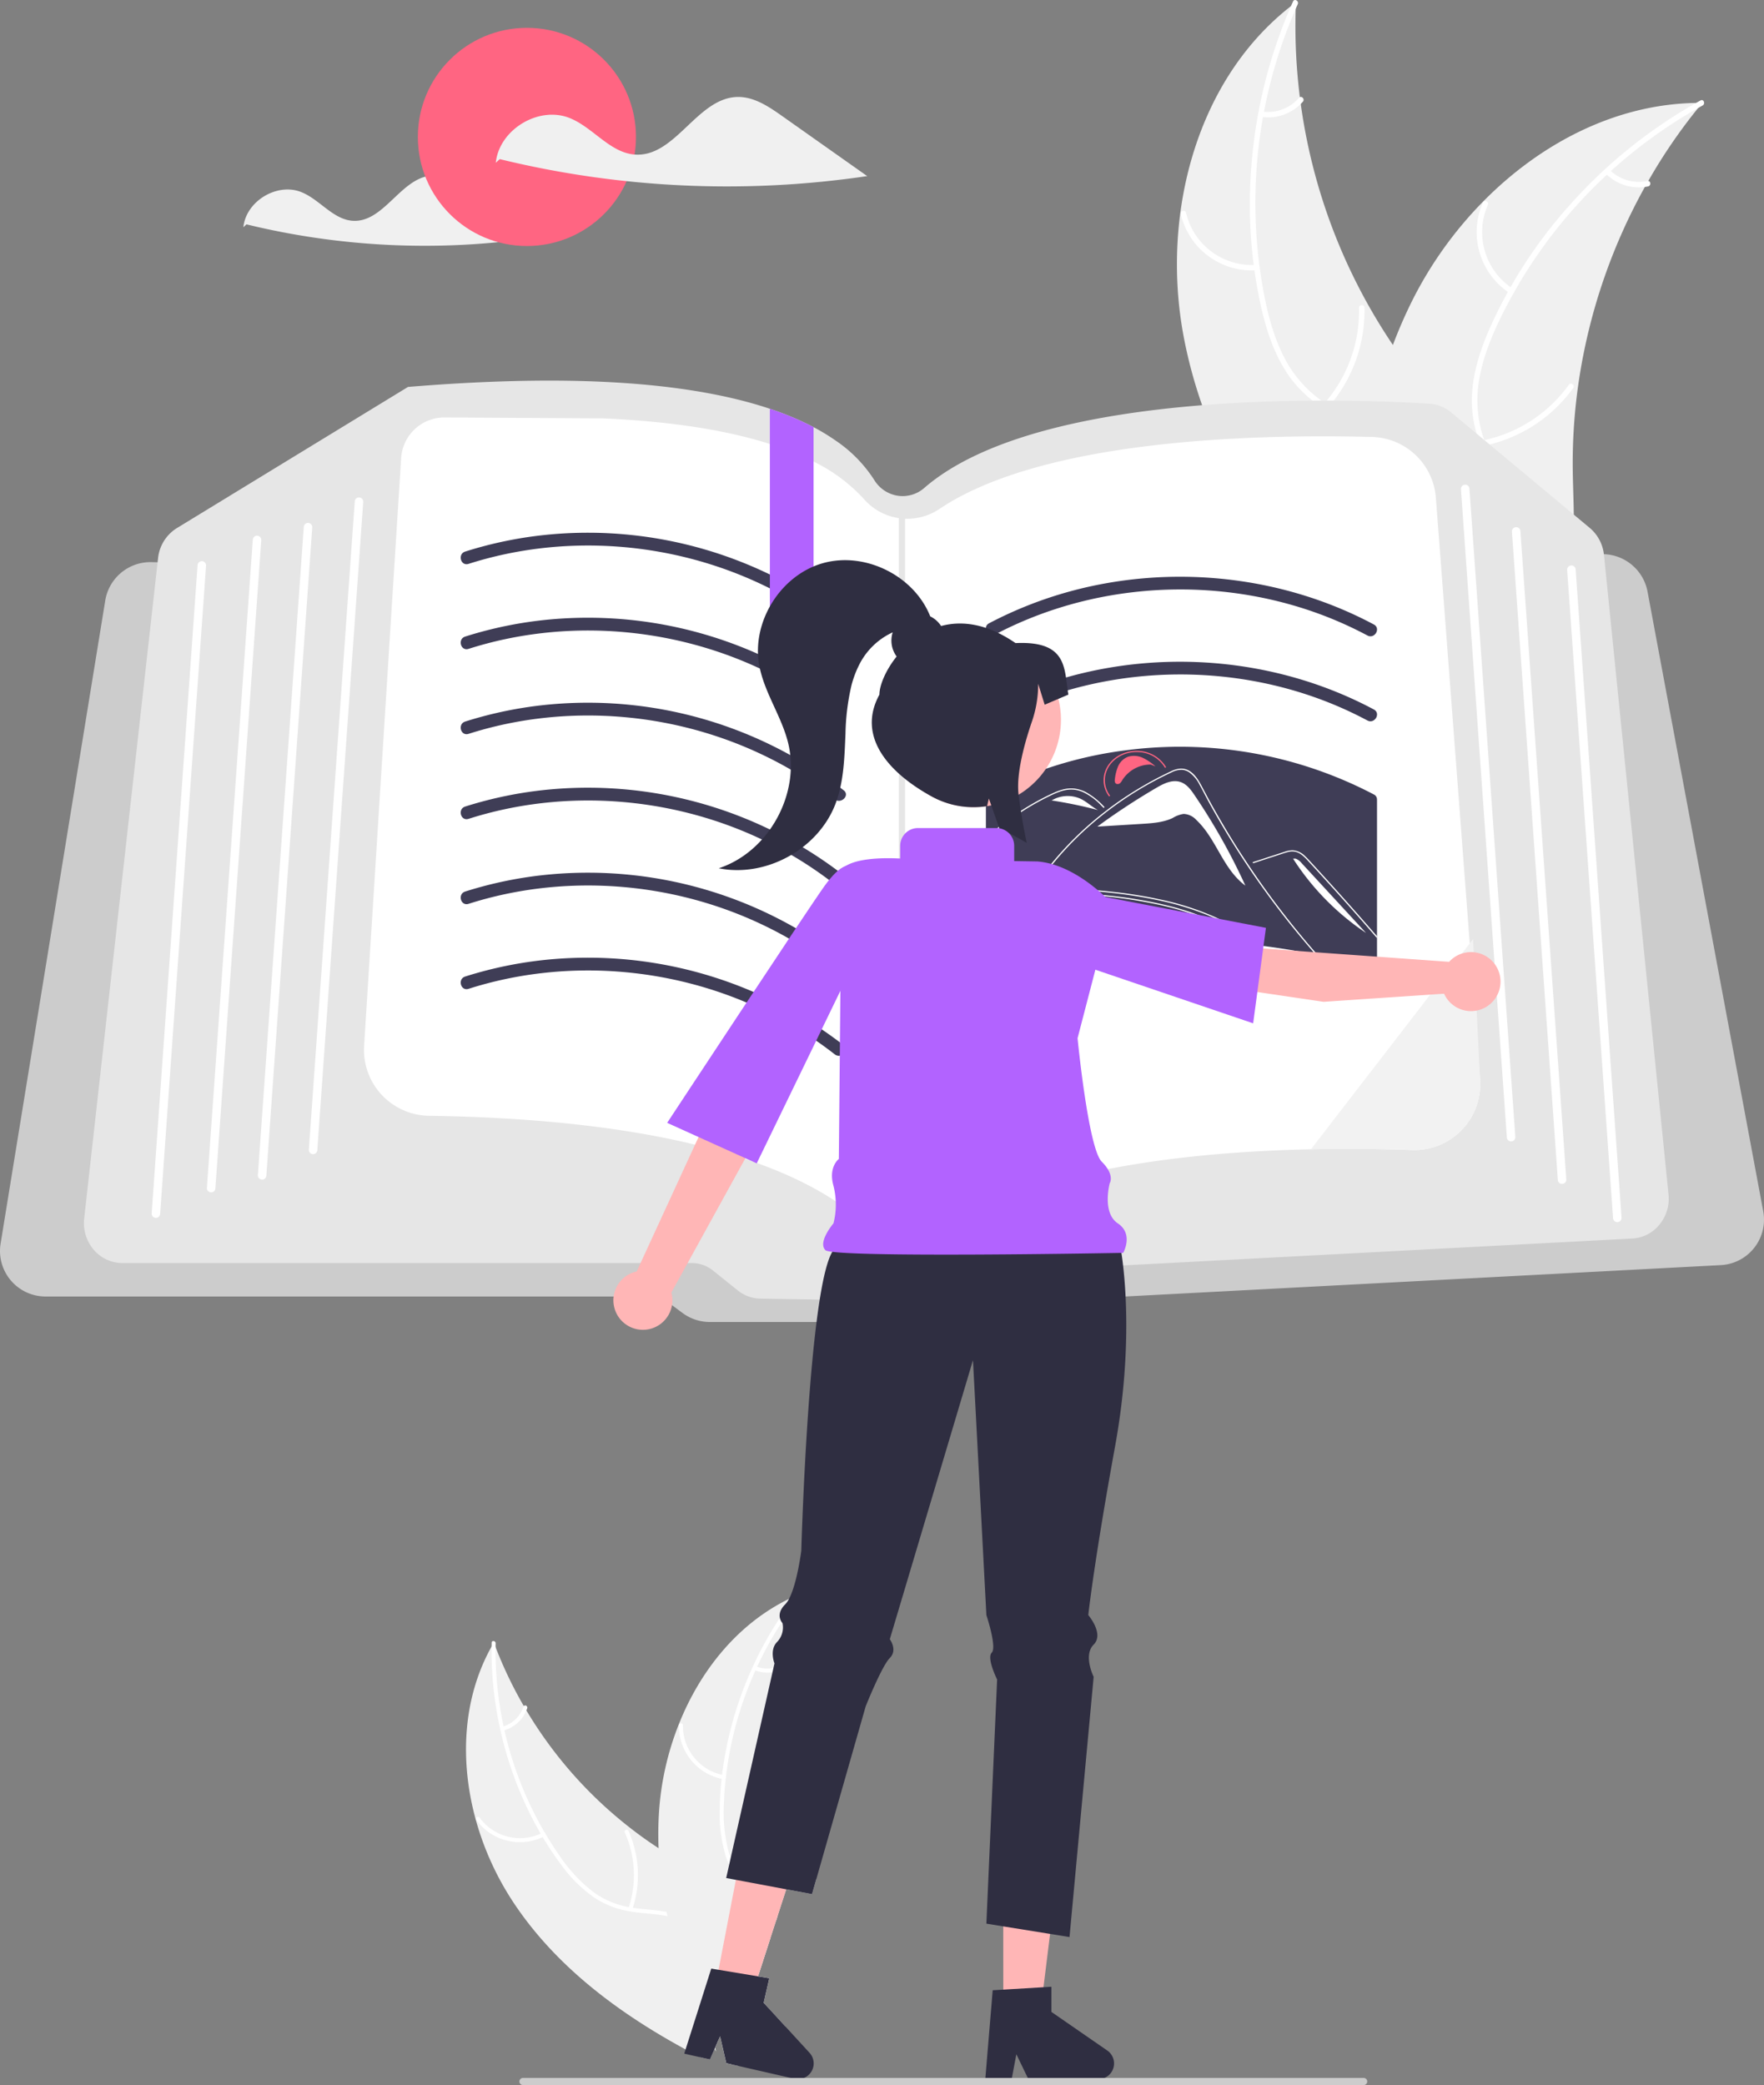 <svg xmlns="http://www.w3.org/2000/svg" data-name="Layer 1" width="588.141" height="694.97" viewBox="0 0 588.141 694.97" xmlns:xlink="http://www.w3.org/1999/xlink"><rect x="0" y="0" width="588.141" height="694.97" fill="#808080" stroke="none"/><path d="M562.42,761.875l-1.87,8.18.45.49c-.1.25-.2.5-.32.75a57.644,57.644,0,0,1-3.4,6.52c-1.68,2.79-3.56,5.48-5.51,8.12-1.07,1.46-2.17,2.91-3.27,4.35a1.207,1.207,0,0,1-.1.14.879.879,0,0,1,.05-.15l-.36-.08-2.07-8.98-.63,1.42v.01l-1.02,2.35c.08.43.16.85.26,1.27-.01-.01-.01-.03-.02-.04-.01-.01-.01-.01-.01-.02-.13-.28-.27-.55-.4-.83l-1.56,3.58-3.16-.72c-1.66-.86-3.32-1.73-4.97-2.63-22.54-12.23-43.41-27.84-57.46-49.09a96.904,96.904,0,0,1-12.51-27.53c-5.33-19.42-4.41-40.32,5.29-57.67a.01.01,0,0,1,.01-.01q.36-.66.75-1.32c.19.5.37,1,.57,1.5v.01a136.268,136.268,0,0,0,9.41,19.65c.28.49.56.98.86,1.46a140.976,140.976,0,0,0,34.32,38.94,1.059,1.059,0,0,0,.12.1,1.437,1.437,0,0,0,.15.11q4.59,3.6,9.49,6.77v.01c2.55,1.66,5.17,3.23,7.83,4.72,5.67,3.16,11.84,6.2,17.14,9.99,5.15,3.67,9.49,8.04,11.8,13.89.18.47.35.94.5,1.41l-4.12,12.71Z" transform="translate(-305.93 -102.515)" fill="#f0f0f0"/><path d="M545.39,782.635v.01l-1.02,2.35c-1.54-8.56.29-17.61-.98-26.28-.14-.97-.32-1.94-.55-2.9-1.3-5.48-4.27-10.61-9.55-13.06a21.848,21.848,0,0,0-4.82-1.55c-3.28-.7-6.7-.85-10.01-1.24-.83-.1-1.65-.21-2.45-.36a30.089,30.089,0,0,1-11.98-4.63,47.72,47.72,0,0,1-11.4-11.46,102.333,102.333,0,0,1-5.75-8.66c-.24-.38-.46-.77-.69-1.16a121.345,121.345,0,0,1-10.13-22.6,118.532,118.532,0,0,1-3.36-12.24,121.368,121.368,0,0,1-2.87-27.54.01.01,0,0,1,.01-.01c-.01-.42,0-.84.01-1.26.02-.86,1.35-.67,1.33.19-.01.42-.02.83-.02,1.25v.01a120.888,120.888,0,0,0,2.67,26.4c.1.44.2.88.29,1.32a119.712,119.712,0,0,0,13.47,34.19c.07.12.14.24.22.36,1.45,2.47,3.01,4.87,4.65,7.22a51.898,51.898,0,0,0,10.98,11.92,28.666,28.666,0,0,0,12.16,5.27c.44.08.88.16,1.33.23.35.06.71.11,1.07.15,3.37.42,6.83.58,10.18,1.22a26.991,26.991,0,0,1,4.47,1.25,18.152,18.152,0,0,1,10.32,10.68,31.583,31.583,0,0,1,1.82,7.25c.11.81.19,1.62.26,2.44v.01c.1,1.32.15,2.65.17,3.98.02,1.66-.01,3.32-.05,4.97A85.303,85.303,0,0,0,545.39,782.635Z" transform="translate(-305.93 -102.515)" fill="#fff"/><path d="M487.449,714.575A18.018,18.018,0,0,1,464.755,709.159c-.509-.699.554-1.523,1.064-.822a16.684,16.684,0,0,0,21.121,4.995c.769-.395,1.275.85.51,1.244Z" transform="translate(-305.93 -102.515)" fill="#fff"/><path d="M515.47,738.575a34.728,34.728,0,0,0-1.23-25.279c-.355-.79.889-1.299,1.244-.51a36.123,36.123,0,0,1,1.226,26.308c-.279.821-1.517.297-1.24-.519Z" transform="translate(-305.93 -102.515)" fill="#fff"/><path d="M473.442,678.019a10.199,10.199,0,0,0,7.022-6.659c.268-.824,1.506-.3,1.24.519a11.429,11.429,0,0,1-7.752,7.384.695.695,0,0,1-.877-.367.675.675,0,0,1,.367-.877Z" transform="translate(-305.93 -102.515)" fill="#fff"/><path d="M548.34,790.505c.02-.03.04-.05.06-.08-.04.12-.08.24-.11.37Z" transform="translate(-305.93 -102.515)" fill="#f0f0f0"/><path d="M578.07,728.945l-1.4,4.9-8.6-1.61-2.85,8.79-.49,1.51-1.95,6.01-4.12,12.71,3.76.62-1.87,8.18.45.49.14.15.93,1.02,5.66,6.18-15.48,13.25-2.48-.57-1.27-.29a1.207,1.207,0,0,1-.1.14.879.879,0,0,1,.05-.15l-.36-.08-2.07-8.98-.63,1.42v.01l-1.02,2.35c.08.43.16.85.26,1.27-.01-.01-.01-.03-.02-.04-.01-.01-.01-.01-.01-.02-.13-.28-.27-.55-.4-.83-1.98-4.13-3.87-8.32-5.62-12.56a184.486,184.486,0,0,1-10.11-31.61c-.1-.47-.21-.94-.29-1.42v-.01a131.234,131.234,0,0,1-2.67-21.24v-.01a114.851,114.851,0,0,1,.12-11.73,96.392,96.392,0,0,1,6.57-29.43c.02-.05.04-.09.06-.14,7.13-17.94,19.68-33.5,36.74-41.79.71-.36,1.44-.7,2.17-1.02h.02l.01-.01c.46-.2.91-.39,1.37-.59-.15.52-.31,1.04-.45,1.57a133.75,133.75,0,0,0-4.32,21.35v.01c-.08.55-.15,1.12-.21,1.68v.01a141.584,141.584,0,0,0,4.02,51.96c.01.05.03.09.04.14A135.988,135.988,0,0,0,578.07,728.945Z" transform="translate(-305.93 -102.515)" fill="#f0f0f0"/><path d="M562.07,771.715c-.79,1.06-1.6,2.09-2.42,3.12-.79.99-1.58,1.98-2.37,2.98a57.418,57.418,0,0,0-5.51,8.12,28.472,28.472,0,0,0-2,4.64l-1.27-.29a1.207,1.207,0,0,1-.1.14.879.879,0,0,1,.05-.15c2.33-7.28,7.63-12.92,12.23-18.98.16-.2.31-.4.46-.6Z" transform="translate(-305.93 -102.515)" fill="#fff"/><path d="M572.9,634.375c-.26.33-.53.67-.78,1.01q-2.925,3.795-5.53,7.83a117.992,117.992,0,0,0-8.22,14.85c-.19.4-.38.81-.56,1.22a119.263,119.263,0,0,0-9.84,35.44c-.02.12-.03.23-.04.35q-.495,4.29-.64,8.61a51.782,51.782,0,0,0,1.59,16.12c.2.69.42,1.37.66,2.03a27.345,27.345,0,0,0,2.25,4.65,27.923,27.923,0,0,0,2.14,3.09c.47.6.96,1.19,1.48,1.76.3.33.61.66.92.99.26.25.51.51.77.76,2.7,2.62,5.68,5.05,8.12,7.94l-.49,1.51c-2.35-2.98-5.38-5.45-8.11-8.05a37.897,37.897,0,0,1-4.66-5.28c-.18-.26-.37-.52-.54-.79a26.749,26.749,0,0,1-2.39-4.29c-.34-.75-.65-1.52-.93-2.32a47.893,47.893,0,0,1-2.2-16,103.415,103.415,0,0,1,.62-10.39c.04-.45.09-.89.15-1.34a121.638,121.638,0,0,1,5.52-24.14,122.66,122.66,0,0,1,13.76-28.18q2.475-3.765,5.25-7.35c.24-.33.49-.65.75-.98C572.48,632.745,573.43,633.695,572.9,634.375Z" transform="translate(-305.93 -102.515)" fill="#fff"/><path d="M547.146,695.541A18.018,18.018,0,0,1,532.287,677.554a.673.673,0,0,1,1.344-.016,16.684,16.684,0,0,0,13.857,16.704c.852.147.506,1.447-.341,1.3Z" transform="translate(-305.93 -102.515)" fill="#fff"/><path d="M555.07,731.574a34.728,34.728,0,0,0,14.238-20.924c.192-.844,1.492-.502,1.3.341a36.123,36.123,0,0,1-14.86,21.743c-.716.487-1.39-.676-.678-1.161Z" transform="translate(-305.93 -102.515)" fill="#fff"/><path d="M557.972,657.92a10.199,10.199,0,0,0,9.616-1.089c.71-.496,1.383.668.678,1.161a11.429,11.429,0,0,1-10.636,1.228.695.695,0,0,1-.479-.821.675.675,0,0,1,.821-.479Z" transform="translate(-305.93 -102.515)" fill="#fff"/><path d="M700.53,214.443c-7.571-40.52,4.349-86.619,37.479-111.145a189.922,189.922,0,0,0,39.593,124.238c10.634,13.63,23.881,27.683,23.47,44.966-.256,10.754-6.072,20.772-13.736,28.32-7.665,7.548-17.106,12.989-26.435,18.346l-1.452,2.259C732.103,290.582,708.101,254.963,700.53,214.443Z" transform="translate(-305.93 -102.515)" fill="#f0f0f0"/><path d="M738.612,103.917a162.333,162.333,0,0,0-10.717,99.3c1.533,7.147,3.71,14.264,7.402,20.614a40.094,40.094,0,0,0,15.147,14.692c5.782,3.341,12.082,6.088,16.951,10.776,5.132,4.941,7.417,11.685,7.227,18.732-.233,8.621-3.55,16.645-7.067,24.378-3.904,8.586-8.096,17.443-7.842,27.097.031,1.17-1.786,1.149-1.817-.019-.441-16.796,11.702-30.284,14.408-46.4,1.263-7.52.266-15.466-5.021-21.295-4.623-5.097-11.118-7.936-17.001-11.268-6.177-3.499-11.436-7.821-15.345-13.813-3.999-6.13-6.459-13.177-8.168-20.253a157.491,157.491,0,0,1-3.57-49.094A165.211,165.211,0,0,1,737.053,102.983c.476-1.065,2.032-.124,1.559.933Z" transform="translate(-305.93 -102.515)" fill="#fff"/><path d="M725.024,192.593a24.355,24.355,0,0,1-25.409-18.681c-.266-1.138,1.491-1.604,1.757-.465a22.552,22.552,0,0,0,23.671,17.329c1.166-.088,1.14,1.73-.019,1.817Z" transform="translate(-305.93 -102.515)" fill="#fff"/><path d="M747.29,237.215a46.942,46.942,0,0,0,11.766-32.123c-.027-1.17,1.79-1.149,1.817.019a48.827,48.827,0,0,1-12.312,33.402c-.778.875-2.045-.428-1.271-1.298Z" transform="translate(-305.93 -102.515)" fill="#fff"/><path d="M726.812,139.707a13.786,13.786,0,0,0,12.247-4.598c.767-.885,2.033.419,1.271,1.298a15.448,15.448,0,0,1-13.537,5.117.939.939,0,0,1-.899-.918.913.913,0,0,1,.918-.899Z" transform="translate(-305.93 -102.515)" fill="#fff"/><path d="M873.491,136.813c-.463.566-.926,1.132-1.386,1.713a181.556,181.556,0,0,0-16.617,24.316c-.387.654-.77,1.323-1.137,1.988A191.4,191.4,0,0,0,832.019,231.665a185.874,185.874,0,0,0-1.704,28.19c.205,13.018,1.462,27.117-2.528,39.09a31.886,31.886,0,0,1-1.436,3.676L762.317,323.023c-.169-.027-.334-.039-.503-.065l-2.519.931c-.042-.486-.074-.99-.116-1.476-.025-.282-.036-.568-.062-.849-.012-.189-.024-.379-.046-.549-.004-.063-.008-.126-.008-.175-.022-.17-.024-.33-.042-.486-.19-2.82-.367-5.644-.513-8.478-.005-.015-.005-.015.005-.034-1.099-21.584-.406-43.45,3.584-64.515.12-.634.235-1.282.385-1.925a177.365,177.365,0,0,1,7.844-27.861,156.799,156.799,0,0,1,6.323-14.551,130.389,130.389,0,0,1,23.669-33.193c19.103-19.443,44.212-32.561,71.117-32.974C872.124,136.815,872.798,136.809,873.491,136.813Z" transform="translate(-305.93 -102.515)" fill="#f0f0f0"/><path d="M873.606,137.672a162.333,162.333,0,0,0-68.342,72.833c-3.079,6.63-5.626,13.623-6.501,20.916a40.094,40.094,0,0,0,3.248,20.85c2.605,6.148,5.981,12.136,7.046,18.81,1.123,7.035-1.113,13.796-5.507,19.307-5.377,6.743-12.856,11.152-20.319,15.21-8.287,4.505-16.966,9.053-22.576,16.914-.68.952-2.118-.158-1.439-1.109,9.76-13.676,27.577-17.135,39.44-28.374,5.536-5.244,9.524-12.188,8.813-20.026-.622-6.853-4.099-13.031-6.79-19.233-2.826-6.513-4.423-13.13-3.936-20.268.498-7.302,2.776-14.409,5.673-21.089a157.491,157.491,0,0,1,26.707-41.348,165.211,165.211,0,0,1,43.801-35.078c1.021-.563,1.697,1.124.683,1.684Z" transform="translate(-305.93 -102.515)" fill="#fff"/><path d="M809.368,200.294a24.355,24.355,0,0,1-9.041-30.214c.473-1.069,2.156-.383,1.682.687a22.552,22.552,0,0,0,8.467,28.088c.984.632-.131,2.067-1.109,1.439Z" transform="translate(-305.93 -102.515)" fill="#fff"/><path d="M800.28,249.328a46.942,46.942,0,0,0,28.735-18.565c.683-.95,2.121.16,1.439,1.109a48.827,48.827,0,0,1-29.941,19.257c-1.149.23-1.376-1.573-.233-1.802Z" transform="translate(-305.93 -102.515)" fill="#fff"/><path d="M842.636,159.144a13.786,13.786,0,0,0,12.547,3.702c1.145-.245,1.371,1.559.233,1.802a15.449,15.449,0,0,1-13.889-4.065.939.939,0,0,1-.165-1.274.913.913,0,0,1,1.274-.165Z" transform="translate(-305.93 -102.515)" fill="#fff"/><path d="M462.006,166.037c-3.538-2.498-7.409-5.102-11.739-4.998-10.479.252-16.129,15.614-26.598,15.074-6.676-.345-11.108-7.126-17.324-9.586-8.093-3.201-18.391,3.06-19.274,11.718l1.039-.951a250.932,250.932,0,0,0,96.135,4.441Q473.125,173.886,462.006,166.037Z" transform="translate(-305.93 -102.515)" fill="#f0f0f0"/><circle cx="175.683" cy="45.637" r="36.363" fill="#ff6582"/><path d="M566.729,141.206c-4.509-3.183-9.443-6.502-14.961-6.369-13.355.321-20.555,19.899-33.896,19.21-8.508-.439-14.156-9.082-22.078-12.216-10.314-4.08-23.438,3.899-24.563,14.933L472.555,155.552a319.791,319.791,0,0,0,122.515,5.66Q580.9,151.209,566.729,141.206Z" transform="translate(-305.93 -102.515)" fill="#f0f0f0"/><path d="M893.812,506.234l-38.589-206.619a15.305,15.305,0,0,0-14.534-12.385q-.468-.01-.936,0l-26.288.943-2.829.104-13.12.472-2.829.097-8.439.305L616.083,295.26c-.257.014-.52.014-.777.007l-38.131-.797-14.111-.291-.451-.007-10.415-.222-90.755-1.886-24.062-.506-11.864-.243-2.843-.062-13.529-.277-2.836-.062-13.841-.284-2.836-.062-15.207-.319-2.385-.049-13.563-.284-2.143-.042h-.312a15.263,15.263,0,0,0-14.992,12.745l-34.9,214.406a15.182,15.182,0,0,0,14.985,17.627H521.541a13.889,13.889,0,0,1,8.196,2.704l3.8,2.815a15.32,15.32,0,0,0,9.035,2.982H660.69a15.091,15.091,0,0,0,10.741-4.452,13.778,13.778,0,0,1,9.014-4.015l199.234-10.498a15.183,15.183,0,0,0,14.132-17.953Z" transform="translate(-305.93 -102.515)" fill="#ccc"/><path d="M862.234,500.617l-21.51-213.11c-.007-.09-.021-.187-.035-.277a13.533,13.533,0,0,0-4.701-8.744l-46.272-38.547a12.276,12.276,0,0,0-7.135-2.85c-21.17-1.359-128.796-6.393-168.522,28.091a10.936,10.936,0,0,1-8.89,2.552,11.136,11.136,0,0,1-7.711-5.173,45.57,45.57,0,0,0-13.002-13.258,69.163,69.163,0,0,0-7.281-4.417c-2.226-1.172-4.646-2.309-7.281-3.405-2.268-.943-4.688-1.851-7.281-2.718-13.445-4.493-31.419-7.85-55.439-8.973-9.964-.472-20.796-.534-32.189-.194-10.401.305-21.454.936-32.847,1.879l-.166.007-77.088,47.063a13.431,13.431,0,0,0-6.248,9.958l-.16,1.415-24.478,218.712a13.718,13.718,0,0,0,3.155,10.408,12.585,12.585,0,0,0,9.562,4.466H536.658a11.178,11.178,0,0,1,6.941,2.462l8.293,6.643a12.539,12.539,0,0,0,7.607,2.76l83.516,1.366h.201a12.454,12.454,0,0,0,6.026-1.567l16.108-8.945a11.121,11.121,0,0,1,4.785-1.387l180.012-9.507a12.512,12.512,0,0,0,9.077-4.646A13.568,13.568,0,0,0,862.234,500.617Z" transform="translate(-305.93 -102.515)" fill="#e6e6e6"/><path d="M799.4,462.185l-2.52-33.17-10.63-139.86-1.58-20.69a21.924,21.924,0,0,0-21.36-20.31c-38.95-1-109.48.76-144.09,23.95a19.188,19.188,0,0,1-25.11-3.1,55.807,55.807,0,0,0-16.94-12.65,95.548,95.548,0,0,0-14.56-5.86q-21.975-7.02-55.46-8.53l-52.98-.31h-.09a14.442,14.442,0,0,0-14.4,13.53l-2.3,36.37-10.05,159.5a21.975,21.975,0,0,0,21.63,23.36c88.93,1.32,127.78,20.09,144.72,35.59a21.967,21.967,0,0,0,26.9,2.18c30.75-20.14,81.87-25.74,122.56-26.61,12.46-.26,23.94-.09,33.56.25a21.974,21.974,0,0,0,22.7-23.64Z" transform="translate(-305.93 -102.515)" fill="#fff"/><path d="M357.914,508.448c-.033,0-.068-.001-.101-.004a1.416,1.416,0,0,1-1.313-1.512l15.301-216.053a1.399,1.399,0,0,1,1.512-1.313,1.416,1.416,0,0,1,1.313,1.512L359.325,507.131A1.415,1.415,0,0,1,357.914,508.448Z" transform="translate(-305.93 -102.515)" fill="#fff"/><path d="M376.328,499.949c-.033,0-.068-.001-.101-.004a1.416,1.416,0,0,1-1.313-1.512l15.301-216.053a1.399,1.399,0,0,1,1.512-1.313,1.416,1.416,0,0,1,1.313,1.512L377.739,498.632A1.415,1.415,0,0,1,376.328,499.949Z" transform="translate(-305.93 -102.515)" fill="#fff"/><path d="M393.325,495.7c-.033,0-.068-.001-.101-.004a1.416,1.416,0,0,1-1.313-1.512l15.301-216.053a1.399,1.399,0,0,1,1.512-1.313,1.416,1.416,0,0,1,1.313,1.512L394.736,494.383A1.415,1.415,0,0,1,393.325,495.7Z" transform="translate(-305.93 -102.515)" fill="#fff"/><path d="M410.322,487.202c-.033,0-.068-.001-.101-.004a1.416,1.416,0,0,1-1.313-1.512l15.301-216.053a1.399,1.399,0,0,1,1.512-1.313,1.416,1.416,0,0,1,1.313,1.512L411.732,485.885A1.415,1.415,0,0,1,410.322,487.202Z" transform="translate(-305.93 -102.515)" fill="#fff"/><path d="M845.157,509.864c.033,0,.068-.001.101-.004a1.416,1.416,0,0,0,1.313-1.512L831.27,292.296a1.399,1.399,0,0,0-1.512-1.313,1.416,1.416,0,0,0-1.313,1.512L843.746,508.547A1.415,1.415,0,0,0,845.157,509.864Z" transform="translate(-305.93 -102.515)" fill="#fff"/><path d="M826.744,497.116c.033,0,.068-.001.101-.004a1.416,1.416,0,0,0,1.313-1.512L812.856,279.548a1.399,1.399,0,0,0-1.512-1.313,1.416,1.416,0,0,0-1.313,1.512L825.333,495.8A1.415,1.415,0,0,0,826.744,497.116Z" transform="translate(-305.93 -102.515)" fill="#fff"/><path d="M809.747,482.952c.033,0,.068-.001.101-.004a1.416,1.416,0,0,0,1.313-1.512L795.859,265.384a1.399,1.399,0,0,0-1.512-1.313,1.416,1.416,0,0,0-1.313,1.512L808.336,481.636A1.415,1.415,0,0,0,809.747,482.952Z" transform="translate(-305.93 -102.515)" fill="#fff"/><path d="M462.146,290.461c31.927-10.186,67.546-7.489,97.792,6.861a128.767,128.767,0,0,1,24.302,14.968c2.127,1.67,5.155-1.317,3.005-3.005a139.187,139.187,0,0,0-97.705-28.652,133.698,133.698,0,0,0-28.523,5.73c-2.595.828-1.486,4.932,1.13,4.097Z" transform="translate(-305.93 -102.515)" fill="#3f3d56"/><path d="M637.83,313.938c29.684-15.602,65.23-19.005,97.504-10.148a128.52,128.52,0,0,1,26.512,10.541c2.412,1.287,4.561-2.38,2.145-3.669-30.76-16.413-67.684-20.192-101.274-11.042a133.657,133.657,0,0,0-27.031,10.649c-2.422,1.273-.276,4.942,2.145,3.669Z" transform="translate(-305.93 -102.515)" fill="#3f3d56"/><path d="M637.83,342.266c29.684-15.602,65.23-19.005,97.504-10.148a128.52,128.52,0,0,1,26.512,10.541c2.412,1.287,4.561-2.38,2.145-3.669-30.76-16.413-67.684-20.192-101.274-11.042a133.657,133.657,0,0,0-27.031,10.649c-2.422,1.273-.276,4.942,2.145,3.669Z" transform="translate(-305.93 -102.515)" fill="#3f3d56"/><path d="M765.03,369.075a1.821,1.821,0,0,0-1.047-1.761,139.35,139.35,0,0,0-80.222-15.026c-.173.014-.333.042-.52.055h-.007a4.255,4.255,0,0,0-.506.076,134.223,134.223,0,0,0-47.042,14.499,2.144,2.144,0,0,0-1.047,1.845v52.846a2.144,2.144,0,0,0,2.69,2.039c.652-.187,1.304-.367,1.969-.541a210.62,210.62,0,0,1,45.35-7.094c.326-.014.652-.028.992-.042A237.569,237.569,0,0,1,723.05,417.316a7.8,7.8,0,0,1,.777.083c.638.069,1.29.146,1.928.229.257.028.499.055.735.097,2.482.312,4.944.666,7.413,1.047q5.346.853,10.693,1.9c.222.042.451.097.68.139,5.721,1.137,11.414,2.455,17.079,3.911a2.153,2.153,0,0,0,2.69-2.053V369.158A.176.176,0,0,0,765.03,369.075Z" transform="translate(-305.93 -102.515)" fill="#3f3d56"/><path d="M687.092,355.169a6.988,6.988,0,0,0-5.007-.44,5.934,5.934,0,0,0-3.335,3.136,15.083,15.083,0,0,0-1.098,4.314c-.088.584-.093,1.321.493,1.593a1.243,1.243,0,0,0,1.261-.25,3.727,3.727,0,0,0,.738-1.03,11.215,11.215,0,0,1,9.474-5.151l1.569.625A18.58,18.58,0,0,0,687.092,355.169Z" transform="translate(-305.93 -102.515)" fill="#ff6582"/><path d="M704.07,367.349c-1.217-1.792-2.66-3.706-4.919-4.291-2.616-.678-5.304.669-7.584,1.997a221.541,221.541,0,0,0-19.666,12.898l.007.07,14.675-.901c3.534-.217,7.19-.464,10.313-1.952a9.726,9.726,0,0,1,3.684-1.372,6.156,6.156,0,0,1,4.267,2.056c6.763,6.411,8.721,16.214,16.308,21.846A206.082,206.082,0,0,0,704.07,367.349Z" transform="translate(-305.93 -102.515)" fill="#fff"/><path d="M685.642,415.97c-.34.014-.666.028-.991.043-2.365-.85-4.787-1.601-7.238-2.252-1.587-.425-3.201-.807-4.816-1.133-1.827-.396-3.668-.708-5.51-.977a88.115,88.115,0,0,0-10.581-.892.192.192,0,1,1,0-.382c.453,0,.906.014,1.346.043a88.233,88.233,0,0,1,10.595,1.034c1.827.297,3.654.651,5.468,1.048,1.643.368,3.286.779,4.901,1.232Q682.278,414.71,685.642,415.97Z" transform="translate(-305.93 -102.515)" fill="#fff"/><path d="M726.492,417.727c-.241-.043-.482-.071-.737-.099-.977-.807-1.969-1.572-3.003-2.323-1.289-.935-2.62-1.813-3.98-2.635a70.671,70.671,0,0,0-9.405-4.787,93.786,93.786,0,0,0-15.892-5.014,158.136,158.136,0,0,0-18.795-2.946c-6.317-.652-12.663-1.048-19.008-1.445-.269-.014-.283-.411,0-.397.793.057,1.587.099,2.394.156,6.416.397,12.833.85,19.207,1.572a146.425,146.425,0,0,1,18.767,3.258,91.28,91.28,0,0,1,15.382,5.283,69.942,69.942,0,0,1,8.272,4.405c1.685,1.062,3.315,2.196,4.872,3.399C725.217,416.664,725.868,417.174,726.492,417.727Z" transform="translate(-305.93 -102.515)" fill="#fff"/><path d="M723.829,417.401a7.695,7.695,0,0,0-.779-.085c-.297-.241-.609-.467-.921-.694a64.779,64.779,0,0,0-6.813-4.263,72.166,72.166,0,0,0-6.587-3.159,92.525,92.525,0,0,0-15.892-5.014,158.107,158.107,0,0,0-18.796-2.946c-6.317-.652-12.663-1.048-19.008-1.445-.269-.028-.269-.411,0-.397.807.057,1.6.099,2.394.156,6.416.396,12.833.85,19.207,1.572a146.394,146.394,0,0,1,18.767,3.258,90.804,90.804,0,0,1,15.382,5.283c1.87.85,3.697,1.771,5.482,2.776A57.987,57.987,0,0,1,723.829,417.401Z" transform="translate(-305.93 -102.515)" fill="#fff"/><path d="M745.273,420.814c-.227-.043-.453-.099-.68-.142-.255-.269-.496-.552-.737-.836q-1.827-2.103-3.612-4.249c-4.688-5.581-9.136-11.331-13.328-17.195q-5.397-7.521-10.241-15.34c-1.544-2.465-3.031-4.957-4.49-7.479q-1.7-2.932-3.315-5.878c-.312-.567-.609-1.133-.906-1.7-.694-1.332-1.388-2.677-2.125-3.994a11.288,11.288,0,0,0-3.428-4.079,5.016,5.016,0,0,0-2.436-.836,7.366,7.366,0,0,0-3.513.906A114.45,114.45,0,0,0,674.184,373.662a107.685,107.685,0,0,0-18.102,17.889c-.17.198-.538.014-.382-.198.637-.793,1.289-1.586,1.94-2.365A108.58,108.58,0,0,1,674.764,372.713c.014-.014.043-.028.057-.042.552-.439,1.105-.864,1.671-1.275a115.922,115.922,0,0,1,10.935-7.139q2.889-1.679,5.906-3.187c.496-.255,1.006-.51,1.515-.751.51-.255,1.02-.496,1.53-.737a8.338,8.338,0,0,1,3.244-.892c3.938-.057,5.963,3.909,7.365,6.586.439.836.893,1.671,1.332,2.507,1.7,3.159,3.47,6.303,5.312,9.405,1.119,1.926,2.28,3.839,3.456,5.737,1.685,2.705,3.413,5.382,5.212,8.045a.014.014,0,0,0,.014.014c2.082,3.144,4.249,6.232,6.487,9.306q5.758,7.882,12.068,15.411Q743.036,418.293,745.273,420.814Z" transform="translate(-305.93 -102.515)" fill="#fff"/><path d="M765.046,414.568v.651c-1.402-1.643-2.833-3.272-4.249-4.901q-.892-1.02-1.785-2.04-3.782-4.292-7.606-8.555c-2.564-2.833-5.128-5.666-7.72-8.484-.623-.68-1.246-1.36-1.884-2.04a14.663,14.663,0,0,0-1.657-1.587,6.15,6.15,0,0,0-2.025-1.119,5.077,5.077,0,0,0-2.606-.028c-.978.227-1.912.581-2.861.878-.978.326-1.941.637-2.918.949-1.955.637-3.895,1.275-5.85,1.912a.194.194,0,0,1-.255-.113.197.197,0,0,1,.142-.269c.482-.156.977-.312,1.473-.468,1.969-.651,3.923-1.289,5.892-1.926.977-.326,1.954-.637,2.932-.949a8.763,8.763,0,0,1,2.833-.567,6.409,6.409,0,0,1,4.164,1.955c.609.567,1.162,1.161,1.714,1.771q.977,1.062,1.955,2.125,3.93,4.292,7.804,8.612,3.888,4.334,7.706,8.683.276.319.552.637C762.228,411.31,763.63,412.939,765.046,414.568Z" transform="translate(-305.93 -102.515)" fill="#fff"/><path d="M694.74,358.259l-.392.171a10.691,10.691,0,0,0-8.636-5.229c-5.799-.412-10.893,3.453-11.356,8.614a8.53,8.53,0,0,0,1.724,5.938l-.364.215a8.884,8.884,0,0,1-1.796-6.184c.482-5.375,5.787-9.399,11.826-8.97A11.133,11.133,0,0,1,694.74,358.259Z" transform="translate(-305.93 -102.515)" fill="#ff6582"/><path d="M666.086,368.702a10.459,10.459,0,0,0-9.525.606,150.152,150.152,0,0,1,15.456,3.211C669.909,371.419,668.26,369.696,666.086,368.702Z" transform="translate(-305.93 -102.515)" fill="#fff"/><path d="M656.532,369.303l-.573.415c.194-.145.395-.281.602-.41Z" transform="translate(-305.93 -102.515)" fill="#fff"/><path d="M739.926,390.223a4.788,4.788,0,0,0-2.063-1.533l-.805.028A85.054,85.054,0,0,0,761.387,413.476Q750.656,401.85,739.926,390.223Z" transform="translate(-305.93 -102.515)" fill="#fff"/><path d="M673.791,371.708c-.228-.227-.455-.453-.685-.68a19.891,19.891,0,0,0-6.249-4.572,10.001,10.001,0,0,0-3.798-.784,11.985,11.985,0,0,0-3.943.766c-.594.211-1.174.451-1.746.706-.653.293-1.295.605-1.934.92q-1.799.886-3.551,1.85-3.486,1.918-6.754,4.128-1.694,1.146-3.318,2.368-1.51,1.135-2.96,2.33c-.207.17-.515-.105-.309-.275.255-.211.512-.421.77-.628q1.091-.878,2.218-1.723,2.054-1.543,4.214-2.966,3.359-2.215,6.95-4.129,1.794-.956,3.638-1.832c.371-.176.747-.348,1.126-.512a19.281,19.281,0,0,1,2.678-.97,10.644,10.644,0,0,1,4.044-.354,11.419,11.419,0,0,1,3.731,1.149,24.482,24.482,0,0,1,6.186,4.932C674.286,371.619,673.979,371.895,673.791,371.708Z" transform="translate(-305.93 -102.515)" fill="#fff"/><path d="M462.146,318.79c31.927-10.186,67.546-7.489,97.792,6.861a128.767,128.767,0,0,1,24.302,14.968c2.127,1.67,5.155-1.317,3.005-3.005a139.187,139.187,0,0,0-97.705-28.652,133.698,133.698,0,0,0-28.523,5.73c-2.595.828-1.486,4.932,1.13,4.097Z" transform="translate(-305.93 -102.515)" fill="#3f3d56"/><path d="M462.146,347.118c31.927-10.186,67.546-7.489,97.792,6.861a128.767,128.767,0,0,1,24.302,14.968c2.127,1.67,5.155-1.317,3.005-3.005a139.187,139.187,0,0,0-97.705-28.652,133.698,133.698,0,0,0-28.523,5.73c-2.595.828-1.486,4.932,1.13,4.097Z" transform="translate(-305.93 -102.515)" fill="#3f3d56"/><path d="M462.146,375.446c31.927-10.186,67.546-7.489,97.792,6.861a128.767,128.767,0,0,1,24.302,14.968c2.127,1.67,5.155-1.317,3.005-3.005a139.187,139.187,0,0,0-97.705-28.652,133.698,133.698,0,0,0-28.523,5.73c-2.595.828-1.486,4.932,1.13,4.097Z" transform="translate(-305.93 -102.515)" fill="#3f3d56"/><path d="M462.146,403.774c31.927-10.186,67.546-7.489,97.792,6.861a128.767,128.767,0,0,1,24.302,14.968c2.127,1.67,5.155-1.317,3.005-3.005a139.187,139.187,0,0,0-97.705-28.652,133.698,133.698,0,0,0-28.523,5.73c-2.595.828-1.486,4.932,1.13,4.097Z" transform="translate(-305.93 -102.515)" fill="#3f3d56"/><path d="M462.146,432.102c31.927-10.186,67.546-7.489,97.792,6.861A128.767,128.767,0,0,1,584.24,453.931c2.127,1.67,5.155-1.317,3.005-3.005a139.187,139.187,0,0,0-97.705-28.652,133.698,133.698,0,0,0-28.523,5.73c-2.595.828-1.486,4.932,1.13,4.097Z" transform="translate(-305.93 -102.515)" fill="#3f3d56"/><path d="M577.175,244.883v79.397c0,1.352-2.358,2.482-5.54,2.788-.555.055-1.137.083-1.74.083a14.507,14.507,0,0,1-5.145-.839,6.628,6.628,0,0,1-.888-.423c-.791-.465-1.248-1.012-1.248-1.609v-85.52c2.593.867,5.013,1.775,7.281,2.718C572.529,242.574,574.949,243.711,577.175,244.883Z" transform="translate(-305.93 -102.515)" fill="#b263ff"/><rect x="299.684" y="169.592" width="2.08" height="256.83" fill="#e6e6e6"/><path d="M793.35,479.075a22.02,22.02,0,0,1-16.65,6.75c-9.62-.34-21.1-.51-33.56-.25l-.07-.06,54-70,2.33,46.67A22.022,22.022,0,0,1,793.35,479.075Z" transform="translate(-305.93 -102.515)" fill="#f2f2f2"/><polygon points="352.991 621.21 350.111 644.59 347.911 662.36 347.031 669.53 334.511 669.53 334.511 663.16 334.501 642.08 334.501 621.21 352.991 621.21" fill="#ffb6b6"/><polygon points="265.691 618.76 262.141 629.72 259.291 638.51 258.801 640.02 256.851 646.03 252.731 658.74 250.681 665.07 239.291 662.87 238.381 662.7 239.121 658.88 239.571 656.55 244.551 630.73 245.361 626.57 245.491 625.9 245.861 623.97 247.541 615.26 259.681 617.6 261.081 617.87 265.691 618.76" fill="#ffb6b6"/><path d="M677.73,584.495c-7.16,39.35-8.95,56.34-8.95,56.34s5.37,6.26,1.79,9.84,0,10.73,0,10.73l-8.05,86.75-6.48-1.05-15.61-2.51-5.63-.91,3.58-81.38s-3.58-7.16-1.79-8.95c1.79-1.79-1.79-12.52-1.79-12.52l-4.47-84.96-27.73,93.01s2.69,3.58,0,6.26c-2.68,2.68-8.04,16.1-8.04,16.1l-16.49,57.7-1.4,4.9-8.6-1.61-9.36-1.76-1.72-.32-3.06-.58-1.97-.37-.67-.12-3.24-.61.98-4.35.51-2.29,13.95-61.96.32-1.43.34-1.51s-1.79-4.47.89-7.16a6.988,6.988,0,0,0,1.79-6.26,2.441,2.441,0,0,1-.24-.3,3.712,3.712,0,0,1-.64-1.46c-.24-1.12-.03-2.69,1.78-4.5a7.636,7.636,0,0,0,1.27-1.82c2.72-5.15,4.09-16.06,4.09-16.06s2.42-86.41,10.34-99.61a4.269,4.269,0,0,1,1.29-1.45c8.94-5.36,94.79,0,94.79,0s.12.62.31,1.8C680.85,526.745,683.8,551.115,677.73,584.495Z" transform="translate(-305.93 -102.515)" fill="#2f2e41"/><path id="fa90ba82-4976-41ea-9b03-d8a96d925ef6-306" data-name="Path 2938" d="M674.917,425.746l2.507-15.101,46.163,7.769,65.496,4.686a9.837,9.837,0,1,1-1.677,10.624l-40.17,2.703Z" transform="translate(-305.93 -102.515)" fill="#ffb6b6"/><path id="fb44d525-e05f-4433-9150-930b9a652ce4-307" data-name="Path 2946" d="M640.41,415.294l3.259-13.481s17.7-3.258,31.694-.141l52.645,10.103-4.261,31.823Z" transform="translate(-305.93 -102.515)" fill="#b263ff"/><path id="ed2da19a-1c50-4597-bafc-ed19ebf50383-308" data-name="Path 2948" d="M518.217,526.299l29.453-63.984L569.164,417.046l18.641,10.971L529.775,533.34a9.837,9.837,0,1,1-12.071-6.917q.255-.069.513-.125Z" transform="translate(-305.93 -102.515)" fill="#ffb6b6"/><path id="a46ff28a-e8a9-4d92-ab46-12a75733fdc3-309" data-name="Path 2949" d="M603.159,397.65l-14.296-6.559s-2.535-.88-8.001,6.689-52.491,78.991-52.491,78.991L558.232,490.269Z" transform="translate(-305.93 -102.515)" fill="#b263ff"/><path d="M675.1,785.965l-18.61-12.86V764.715l-2.65.16-13.4.8-3.53.21-2.44,29.22-.03.41h8.79l.08-.41,1.49-7.89,3.81,7.89.2.41h23.32a5.343,5.343,0,0,0,2.04-.41,5.237,5.237,0,0,0,.93-9.14Z" transform="translate(-305.93 -102.515)" fill="#2f2e41"/><path d="M575.84,786.735l-8.11-8.84-5.66-6.18-.93-1.02-.14-.15-.45-.49,1.87-8.18-3.76-.62-13.16-2.19-.71-.11-1.4-.24-.32-.05-4.49,14.15-4.07,12.79-.44,1.4,5.41,1.23,3.16.72,1.56-3.58.17-.38,1.02-2.35v-.01l.63-1.42,2.07,8.98.36.08.05.01,1.27.29,2.48.57,17.34,3.96,1.23.28a5.262,5.262,0,0,0,6.27-3.95A5.226,5.226,0,0,0,575.84,786.735Z" transform="translate(-305.93 -102.515)" fill="#2f2e41"/><path d="M656.1,356.394a29.057,29.057,0,0,1-19.67,14.56c-.46.1-.92.18-1.39.25a29.125,29.125,0,1,1,21.06-14.81Z" transform="translate(-305.93 -102.515)" fill="#ffb6b6"/><path d="M644.52,316.864c-9.53-6.554-17.922-7.552-24.815-5.694a9.062,9.062,0,0,0-3.625-3.219c-5.376-13.547-21.738-21.683-35.78-17.728-14.132,3.981-23.883,19.635-21.224,34.074,1.648,8.95,7.281,16.701,9.546,25.515,4.386,17.063-6.313,36.608-23.05,42.108,15.847,3.182,33.29-6.498,38.975-21.628,2.761-7.349,2.928-15.373,3.279-23.216a76.969,76.969,0,0,1,1.979-16.076,34.349,34.349,0,0,1,2.558-6.845,23.424,23.424,0,0,1,11.21-10.876,8.941,8.941,0,0,0,1.306,8.049c-3.716,4.655-5.739,9.69-5.739,12.705-7.72,14.11,3.32,26.23,17.43,33.95a28.908,28.908,0,0,0,18.47,3.22l.59-2.52.8,2.27,2.67,7.61q4.62,2.235,9.16,4.9c-1.15-5.4-2.08-10.79-2.72-16.06-.886-7.173,2.203-17.851,4.432-24.345a38.331,38.331,0,0,0,2.099-12.44v-.185l2.17,6.97,7.9-3.37C660.67,325.604,662.14,316.034,644.52,316.864Z" transform="translate(-305.93 -102.515)" fill="#2f2e41"/><path d="M583.823,510.268a25.548,25.548,0,0,0,0-12.52c-1.789-6.26,1.789-8.943,1.789-8.943l.894-96.585c3.778-3.778,13.901-3.84,19.564-3.546v-4.253a5.906,5.906,0,0,1,5.906-5.906h26.189a5.906,5.906,0,0,1,5.906,5.906v5.098l7.681.121c13.376.996,25.079,14.206,25.079,14.206l-11.626,44.715s3.577,36.666,8.049,41.138c4.472,4.471,2.683,7.154,2.683,7.154s-2.683,9.837,2.683,13.415c5.366,3.577,1.789,9.837,1.789,9.837s-96.585,1.789-99.268-.894C578.457,516.528,583.823,510.268,583.823,510.268Z" transform="translate(-305.93 -102.515)" fill="#b263ff"/><path d="M761.78,796.295a1.186,1.186,0,0,1-1.19,1.19h-280.29a1.19,1.19,0,1,1,0-2.38h280.29A1.187,1.187,0,0,1,761.78,796.295Z" transform="translate(-305.93 -102.515)" fill="#ccc"/></svg>